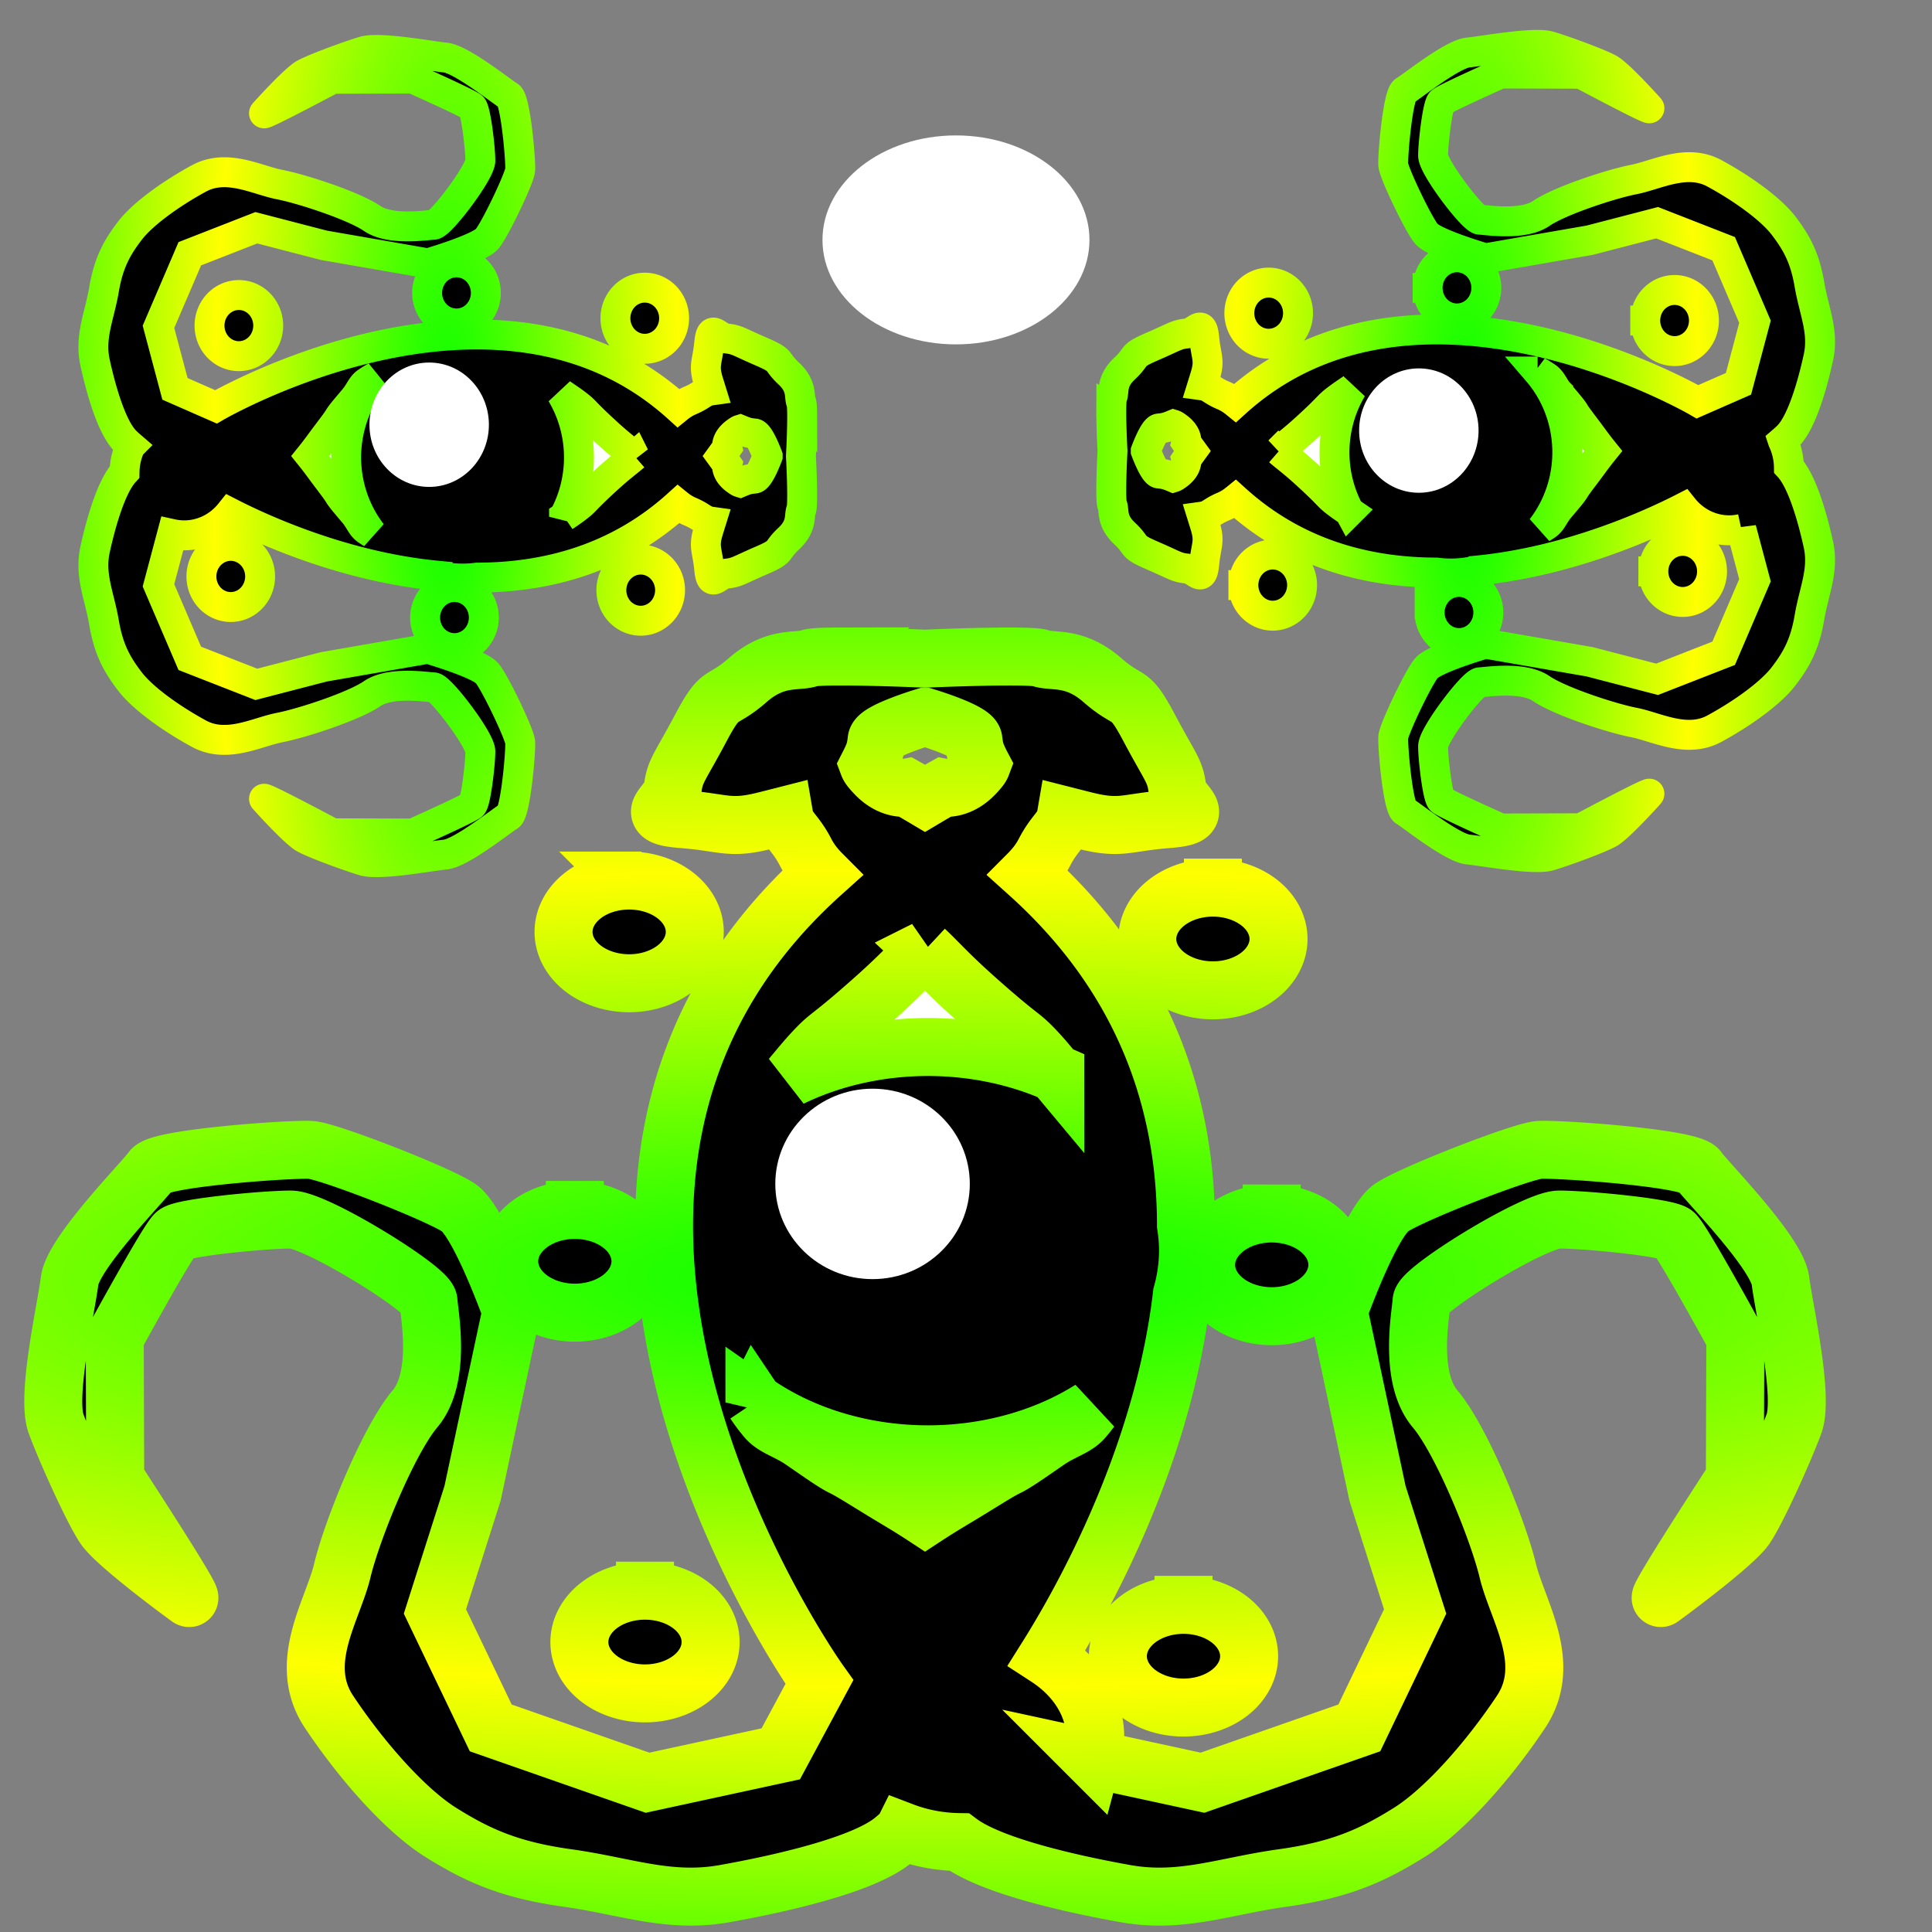 <?xml version="1.0" encoding="UTF-8" standalone="no"?>
<!-- Created with Inkscape (http://www.inkscape.org/) -->

<svg
   width="1024"
   height="1024"
   viewBox="0 0 270.933 270.933"
   version="1.1"
   id="svg11603"
   inkscape:export-filename="C:\Panda3D-1.10.10-x64\samples\soul-symphony2\NPCs\faces\face01.png"
   inkscape:export-xdpi="96.036201"
   inkscape:export-ydpi="96.036201"
   inkscape:version="1.1 (c68e22c387, 2021-05-23)"
   sodipodi:docname="face01.svg"
   xmlns:inkscape="http://www.inkscape.org/namespaces/inkscape"
   xmlns:sodipodi="http://sodipodi.sourceforge.net/DTD/sodipodi-0.dtd"
   xmlns:xlink="http://www.w3.org/1999/xlink"
   xmlns="http://www.w3.org/2000/svg"
   xmlns:svg="http://www.w3.org/2000/svg">
  <rect x="0" y="0" width="270.933" height="270.933" fill="#808080" stroke="none"/>
  <sodipodi:namedview
     id="namedview11605"
     pagecolor="#ffffff"
     bordercolor="#999999"
     borderopacity="1"
     inkscape:pageshadow="0"
     inkscape:pageopacity="0"
     inkscape:pagecheckerboard="0"
     inkscape:document-units="mm"
     showgrid="false"
     units="px"
     inkscape:zoom="0.36703143"
     inkscape:cx="102.17109"
     inkscape:cy="701.5748"
     inkscape:window-width="1920"
     inkscape:window-height="1009"
     inkscape:window-x="-8"
     inkscape:window-y="-8"
     inkscape:window-maximized="1"
     inkscape:current-layer="layer1" />
  <defs
     id="defs11600">
    <linearGradient
       inkscape:collect="always"
       id="linearGradient13601">
      <stop
         style="stop-color:#00ff00;stop-opacity:1"
         offset="0"
         id="stop13599" />
      <stop
         style="stop-color:#ffff00;stop-opacity:1;"
         offset="1"
         id="stop13597" />
    </linearGradient>
    <radialGradient
       inkscape:collect="always"
       xlink:href="#linearGradient13601"
       id="radialGradient13635"
       cx="405.646"
       cy="509.024"
       fx="405.646"
       fy="509.024"
       r="545.154"
       gradientTransform="matrix(0.499,3.9099518e-4,-1.3386166e-4,0.105,-72.563,125.614)"
       gradientUnits="userSpaceOnUse"
       spreadMethod="reflect" />
    <radialGradient
       inkscape:collect="always"
       xlink:href="#linearGradient13601"
       id="radialGradient13635-4"
       cx="405.646"
       cy="509.024"
       fx="405.646"
       fy="509.024"
       r="545.154"
       gradientTransform="matrix(-2.2348273e-4,0.232,-0.06,-6.235779e-5,93.316,-30.277)"
       gradientUnits="userSpaceOnUse"
       spreadMethod="reflect" />
    <radialGradient
       inkscape:collect="always"
       xlink:href="#linearGradient13601"
       id="radialGradient13635-4-7"
       cx="405.646"
       cy="509.024"
       fx="405.646"
       fy="509.024"
       r="545.154"
       gradientTransform="matrix(2.2348273e-4,0.232,0.06,-6.235779e-5,175.015,-30.986)"
       gradientUnits="userSpaceOnUse"
       spreadMethod="reflect" />
  </defs>
  <g
     inkscape:label="レイヤー 1"
     inkscape:groupmode="layer"
     id="layer1">
    <path
       style="fill:#ffffff;stroke:#000000;stroke-width:0.206px;stroke-linecap:butt;stroke-linejoin:miter;stroke-opacity:1"
       d="m 105.795,196.66 -7.095,-25.992 6.346,-30.298 24.749,-18.378 14.913,13.162 13.009,23.593 -4.736,38.888 -5.735,14.754 -26.336,6.705 z"
       id="path12728" />
    <path
       id="path11719"
       style="fill:#000000;fill-opacity:1;stroke:url(#radialGradient13635);stroke-width:8.131;paint-order:stroke markers fill"
       d="m 117.705,92.065 c -2.163,0.005 -3.745,0.07 -4.163,0.225 -1.672,0.62 -4.737,-0.365 -8.677,3.074 -3.94,3.439 -3.66,1.215 -6.587,6.729 -2.926,5.514 -3.62,5.959 -3.931,8.431 -0.311,2.471 -4.634,3.885 1.365,4.348 6,0.463 6.507,1.5 11.777,0.16 1.04,-0.264 1.769,-0.447 2.485,-0.63 0.333,1.943 1.502,2.213 3.012,5.134 0.575,1.113 1.328,2.08 2.223,2.979 -49.509,44.535 -0.305,113.371 -0.305,113.371 l -5.413,10.064 -18.684,4.048 -21.988,-7.686 -7.828,-16.326 5.275,-16.562 5.448,-25.533 c 0,0 -4.474,-12.573 -7.414,-14.547 -2.94,-1.974 -18.137,-7.888 -20.663,-8.082 -2.526,-0.195 -21.183,1.11 -22.348,2.767 -1.165,1.657 -11.03,11.626 -11.528,15.581 -0.498,3.954 -3.318,16.214 -1.89,20.068 1.428,3.853 5.168,12.128 6.782,14.498 1.614,2.371 10.656,9.057 11.826,9.896 1.17,0.839 -10.323,-16.768 -10.323,-16.768 l -0.066,-19.719 c 0,0 7.458,-13.649 8.53,-14.564 1.072,-0.915 12.688,-2.015 16.193,-1.995 3.505,0.021 19.182,9.715 19.28,11.47 0.098,1.754 1.85,10.624 -1.899,15.076 -3.749,4.452 -8.842,17.036 -10.189,22.672 -1.348,5.636 -6.417,12.98 -1.859,19.82 4.559,6.84 10.696,13.802 15.722,16.935 5.026,3.133 9.544,5.229 17.692,6.356 8.148,1.128 14.214,3.592 22.042,2.2 7.827,-1.392 19.315,-3.999 23.571,-7.414 0.489,-0.392 0.983,-0.831 1.477,-1.297 a 18.721,14.652 0 0 0 7.88,1.482 c 4.435,3.323 15.629,5.862 23.314,7.229 7.827,1.392 13.893,-1.072 22.041,-2.2 8.148,-1.128 12.667,-3.223 17.692,-6.356 5.026,-3.133 11.163,-10.095 15.721,-16.935 4.559,-6.84 -0.511,-14.185 -1.859,-19.82 -1.348,-5.636 -6.44,-18.219 -10.189,-22.672 -3.749,-4.452 -1.997,-13.321 -1.899,-15.076 0.098,-1.754 15.775,-11.449 19.28,-11.47 3.505,-0.021 15.121,1.079 16.193,1.995 1.072,0.915 8.53,14.564 8.53,14.564 l -0.067,19.719 c 0,0 -11.492,17.607 -10.323,16.768 1.17,-0.839 10.211,-7.526 11.826,-9.896 1.614,-2.371 5.355,-10.645 6.782,-14.498 1.428,-3.853 -1.392,-16.113 -1.89,-20.068 -0.498,-3.954 -10.362,-13.924 -11.528,-15.581 -1.165,-1.657 -19.822,-2.962 -22.348,-2.767 -2.526,0.195 -17.723,6.109 -20.663,8.082 -2.94,1.974 -7.414,14.547 -7.414,14.547 l 5.448,25.533 5.275,16.562 -7.828,16.326 -21.988,7.686 -15.443,-3.346 a 18.721,14.652 0 0 0 0.399,-2.97 18.721,14.652 0 0 0 -6.765,-11.274 c 4.903,-7.801 16.252,-27.932 18.921,-50.923 a 36.489,28.56 0 0 0 0.853,-6.097 36.489,28.56 0 0 0 -0.286,-3.556 c -0.016,-16.836 -5.535,-34.432 -22.081,-49.316 0.895,-0.899 1.648,-1.867 2.223,-2.979 1.509,-2.921 2.678,-3.191 3.012,-5.134 0.716,0.182 1.446,0.365 2.485,0.63 5.27,1.34 5.777,0.303 11.777,-0.16 6,-0.463 1.677,-1.876 1.365,-4.348 -0.311,-2.471 -1.005,-2.917 -3.931,-8.431 -2.926,-5.514 -2.646,-3.29 -6.587,-6.729 -3.94,-3.439 -7.004,-2.454 -8.677,-3.074 -1.065,-0.395 -9.659,-0.206 -16.18,0.079 -3.961,-0.173 -8.67,-0.311 -12.017,-0.303 z m 12.017,8.461 c 0,0 6.627,1.984 6.782,3.22 0.156,1.236 0.218,1.73 1.067,3.411 0.026,0.051 0.055,0.1 0.082,0.151 -0.095,0.251 -0.371,0.609 -0.971,1.242 -2.206,2.325 -4.385,1.907 -4.385,1.907 -0.878,0.491 -1.733,0.989 -2.575,1.49 -0.843,-0.501 -1.697,-0.999 -2.575,-1.49 0,0 -2.179,0.418 -4.385,-1.907 -0.6,-0.632 -0.876,-0.991 -0.971,-1.242 0.026,-0.051 0.056,-0.1 0.081,-0.151 0.849,-1.681 0.912,-2.176 1.067,-3.411 0.156,-1.236 6.782,-3.22 6.782,-3.22 z m -41.493,22.957 a 9.202,7.202 0 0 0 -9.202,7.202 9.202,7.202 0 0 0 9.202,7.202 9.202,7.202 0 0 0 9.202,-7.202 9.202,7.202 0 0 0 -9.202,-7.202 z m 81.863,0.993 a 9.202,7.202 0 0 0 -9.202,7.202 9.202,7.202 0 0 0 9.202,7.202 9.202,7.202 0 0 0 9.202,-7.202 9.202,7.202 0 0 0 -9.202,-7.202 z m -40.369,8.735 c 1.811,1.692 3.28,3.433 7.222,6.935 6.462,5.74 6.022,4.776 8.228,7.101 1.037,1.093 1.858,2.102 2.809,3.24 a 36.489,28.56 0 0 0 -17.869,-3.66 36.489,28.56 0 0 0 -19.189,4.291 c 1.187,-1.403 2.13,-2.587 3.349,-3.871 2.206,-2.325 1.766,-1.361 8.228,-7.101 3.943,-3.502 5.411,-5.243 7.223,-6.935 z m -49.109,36.464 a 9.202,7.202 0 0 0 -9.202,7.202 9.202,7.202 0 0 0 9.202,7.202 9.202,7.202 0 0 0 9.202,-7.202 9.202,7.202 0 0 0 -9.202,-7.202 z m 97.728,0.497 a 9.202,7.202 0 0 0 -9.202,7.202 9.202,7.202 0 0 0 9.202,7.202 9.202,7.202 0 0 0 9.202,-7.202 9.202,7.202 0 0 0 -9.202,-7.202 z m -72.547,26.488 a 36.489,28.56 0 0 0 24.318,7.286 36.489,28.56 0 0 0 22.869,-6.31 c -0.278,0.376 -0.545,0.708 -0.987,1.24 -1.107,1.333 -2.971,1.727 -5.025,3.133 -2.055,1.406 -4.394,3.084 -5.595,3.676 -1.201,0.592 -2.086,1.159 -5.341,3.158 -2.553,1.567 -3.89,2.306 -6.311,3.893 -2.42,-1.587 -3.757,-2.326 -6.311,-3.893 -3.256,-1.998 -4.14,-2.566 -5.341,-3.158 -1.201,-0.592 -3.54,-2.269 -5.595,-3.676 -2.055,-1.406 -3.918,-1.8 -5.025,-3.133 -0.695,-0.837 -1.097,-1.386 -1.655,-2.216 z m -15.345,26.409 a 9.202,7.202 0 0 0 -9.202,7.202 9.202,7.202 0 0 0 9.202,7.202 9.202,7.202 0 0 0 9.202,-7.202 9.202,7.202 0 0 0 -9.202,-7.202 z m 75.517,1.987 a 9.202,7.202 0 0 0 -9.202,7.202 9.202,7.202 0 0 0 9.202,7.202 9.202,7.202 0 0 0 9.202,-7.202 9.202,7.202 0 0 0 -9.202,-7.202 z" />
    <ellipse
       style="fill:#ffffff;stroke-width:3.399;paint-order:stroke markers fill"
       id="path11719-2"
       cx="122.362"
       cy="166.025"
       rx="13.638"
       ry="13.352" />
    <ellipse
       style="fill:#ffffff;stroke-width:4.172;paint-order:stroke markers fill"
       id="path11719-2-6"
       cx="134.06"
       cy="33.642"
       rx="18.721"
       ry="14.652" />
    <path
       style="fill:#ffffff;stroke:#000000;stroke-width:0.106px;stroke-linecap:butt;stroke-linejoin:miter;stroke-opacity:1"
       d="M 46.333,51.285 61.19,47.98 78.507,50.936 89.011,62.466 81.488,69.413 68.003,75.473 45.775,73.267 37.342,70.595 33.51,58.327 Z"
       id="path12728-6" />
    <path
       id="path11719-4"
       style="fill:#000000;fill-opacity:1;stroke:url(#radialGradient13635-4);stroke-width:4.196;paint-order:stroke markers fill"
       d="m 112.492,58.357 c -0.003,-1.007 -0.04,-1.745 -0.128,-1.939 -0.354,-0.779 0.209,-2.207 -1.757,-4.042 -1.966,-1.836 -0.694,-1.705 -3.846,-3.068 -3.152,-1.363 -3.406,-1.686 -4.819,-1.831 -1.413,-0.145 -2.221,-2.159 -2.485,0.636 -0.265,2.795 -0.857,3.031 -0.091,5.486 0.151,0.484 0.256,0.824 0.36,1.158 -1.111,0.155 -1.265,0.7 -2.934,1.403 -0.636,0.268 -1.189,0.619 -1.703,1.036 -25.455,-23.063 -64.8,-0.142 -64.8,-0.142 l -5.752,-2.521 -2.314,-8.704 4.393,-10.243 9.331,-3.646 9.467,2.457 14.594,2.538 c 0,0 7.187,-2.084 8.315,-3.454 1.128,-1.369 4.508,-8.449 4.62,-9.626 C 73.053,22.676 72.307,13.985 71.36,13.443 70.412,12.9 64.714,8.305 62.454,8.073 60.194,7.841 53.186,6.527 50.984,7.192 c -2.203,0.665 -6.932,2.407 -8.287,3.159 -1.355,0.752 -5.177,4.964 -5.656,5.509 -0.479,0.545 9.584,-4.809 9.584,-4.809 l 11.271,-0.031 c 0,0 7.801,3.474 8.324,3.974 0.523,0.499 1.152,5.911 1.14,7.543 -0.012,1.633 -5.553,8.936 -6.556,8.981 -1.003,0.046 -6.072,0.862 -8.617,-0.885 C 49.643,28.888 42.45,26.516 39.229,25.888 36.008,25.26 31.81,22.898 27.9,25.022 c -3.91,2.124 -7.889,4.983 -9.679,7.324 -1.791,2.341 -2.988,4.446 -3.633,8.242 -0.645,3.796 -2.053,6.621 -1.257,10.268 0.796,3.646 2.286,8.998 4.238,10.98 0.224,0.228 0.475,0.458 0.742,0.688 a 8.375,8.721 0 0 0 -0.847,3.671 c -1.899,2.066 -3.351,7.281 -4.132,10.86 -0.796,3.646 0.613,6.472 1.257,10.268 0.645,3.796 1.842,5.901 3.633,8.242 1.791,2.341 5.77,5.2 9.679,7.324 3.91,2.124 8.108,-0.238 11.329,-0.866 3.221,-0.628 10.414,-3 12.958,-4.746 2.545,-1.747 7.614,-0.93 8.617,-0.885 1.003,0.046 6.544,7.349 6.556,8.981 0.012,1.633 -0.617,7.044 -1.14,7.543 -0.523,0.499 -8.324,3.974 -8.324,3.974 l -11.271,-0.031 c 0,0 -10.064,-5.354 -9.584,-4.809 0.479,0.545 4.302,4.757 5.656,5.509 1.355,0.752 6.084,2.494 8.287,3.159 2.203,0.665 9.21,-0.648 11.47,-0.88 2.26,-0.232 7.958,-4.827 8.905,-5.37 0.947,-0.543 1.693,-9.234 1.582,-10.411 -0.111,-1.177 -3.492,-8.256 -4.62,-9.626 -1.128,-1.369 -8.315,-3.454 -8.315,-3.454 L 45.413,93.515 35.946,95.972 26.615,92.325 22.222,82.082 24.135,74.888 a 8.375,8.721 0 0 0 1.697,0.186 8.375,8.721 0 0 0 6.444,-3.151 c 4.459,2.284 15.965,7.571 29.106,8.814 a 16.324,16.998 0 0 0 3.485,0.397 16.324,16.998 0 0 0 2.033,-0.133 c 9.623,-0.007 19.681,-2.578 28.188,-10.286 0.514,0.417 1.067,0.768 1.703,1.035 1.669,0.703 1.824,1.248 2.934,1.403 -0.104,0.333 -0.209,0.673 -0.36,1.158 -0.766,2.455 -0.173,2.691 0.091,5.486 0.265,2.795 1.072,0.781 2.485,0.636 1.413,-0.145 1.667,-0.468 4.819,-1.831 3.152,-1.363 1.88,-1.233 3.846,-3.068 1.966,-1.836 1.403,-3.263 1.757,-4.042 0.226,-0.496 0.118,-4.5 -0.045,-7.537 0.099,-1.845 0.178,-4.039 0.173,-5.598 z m -4.836,5.598 c 0,0 -1.134,3.087 -1.84,3.159 -0.706,0.073 -0.989,0.101 -1.95,0.497 -0.029,0.012 -0.057,0.026 -0.086,0.038 -0.144,-0.044 -0.348,-0.173 -0.71,-0.452 -1.329,-1.028 -1.09,-2.043 -1.09,-2.043 -0.281,-0.409 -0.565,-0.807 -0.852,-1.2 0.286,-0.393 0.571,-0.791 0.852,-1.2 0,0 -0.239,-1.015 1.09,-2.043 0.362,-0.28 0.566,-0.408 0.71,-0.452 0.029,0.012 0.057,0.026 0.086,0.038 0.961,0.396 1.244,0.425 1.95,0.497 0.706,0.072 1.84,3.159 1.84,3.159 z M 94.534,44.625 a 4.116,4.286 0 0 0 -4.116,-4.286 4.116,4.286 0 0 0 -4.116,4.286 4.116,4.286 0 0 0 4.116,4.287 4.116,4.286 0 0 0 4.116,-4.287 z m -0.568,38.135 a 4.116,4.286 0 0 0 -4.116,-4.286 4.116,4.286 0 0 0 -4.116,4.286 4.116,4.286 0 0 0 4.116,4.287 4.116,4.286 0 0 0 4.116,-4.287 z M 88.974,63.955 c -0.967,0.844 -1.962,1.528 -3.964,3.364 -3.281,3.01 -2.73,2.805 -4.059,3.833 -0.625,0.483 -1.202,0.866 -1.852,1.309 a 16.324,16.998 0 0 0 2.092,-8.324 16.324,16.998 0 0 0 -2.453,-8.939 c 0.802,0.553 1.479,0.992 2.213,1.56 1.329,1.028 0.778,0.823 4.059,3.833 2.002,1.837 2.997,2.521 3.964,3.365 z m -20.842,-22.877 a 4.116,4.286 0 0 0 -4.116,-4.286 4.116,4.286 0 0 0 -4.116,4.286 4.116,4.286 0 0 0 4.116,4.286 4.116,4.286 0 0 0 4.116,-4.286 z M 67.848,86.604 a 4.116,4.286 0 0 0 -4.116,-4.286 4.116,4.286 0 0 0 -4.116,4.286 4.116,4.286 0 0 0 4.116,4.286 4.116,4.286 0 0 0 4.116,-4.286 z M 52.708,52.808 a 16.324,16.998 0 0 0 -4.165,11.328 16.324,16.998 0 0 0 3.607,10.653 c -0.215,-0.13 -0.405,-0.254 -0.709,-0.46 -0.762,-0.516 -0.987,-1.384 -1.791,-2.341 -0.804,-0.957 -1.763,-2.047 -2.101,-2.606 -0.338,-0.559 -0.663,-0.972 -1.805,-2.488 -0.896,-1.189 -1.318,-1.812 -2.225,-2.94 0.907,-1.127 1.329,-1.75 2.225,-2.94 1.142,-1.517 1.467,-1.929 1.805,-2.488 0.338,-0.559 1.297,-1.649 2.101,-2.606 0.804,-0.957 1.029,-1.825 1.791,-2.341 0.478,-0.324 0.792,-0.511 1.267,-0.771 z M 37.613,45.66 a 4.116,4.286 0 0 0 -4.116,-4.286 4.116,4.286 0 0 0 -4.116,4.286 4.116,4.286 0 0 0 4.116,4.286 4.116,4.286 0 0 0 4.116,-4.286 z m -1.136,35.179 a 4.116,4.286 0 0 0 -4.116,-4.286 4.116,4.286 0 0 0 -4.116,4.286 4.116,4.286 0 0 0 4.116,4.286 4.116,4.286 0 0 0 4.116,-4.286 z" />
    <ellipse
       style="fill:#ffffff;stroke-width:2.153;paint-order:stroke markers fill"
       id="path11719-2-0"
       cx="59.561"
       cy="-60.185"
       rx="8.721"
       ry="8.375"
       transform="rotate(90)" />
    <path
       style="fill:#ffffff;stroke:#000000;stroke-width:0.106px;stroke-linecap:butt;stroke-linejoin:miter;stroke-opacity:1"
       d="m 221.998,50.577 -14.856,-3.305 -17.318,2.956 -10.504,11.529 7.523,6.947 13.485,6.06 22.228,-2.206 8.433,-2.672 3.833,-12.268 z"
       id="path12728-6-7" />
    <path
       id="path11719-4-8"
       style="fill:#000000;fill-opacity:1;stroke:url(#radialGradient13635-4-7);stroke-width:4.196;paint-order:stroke markers fill"
       d="m 155.84,57.648 c 0.003,-1.007 0.04,-1.745 0.128,-1.939 0.354,-0.779 -0.209,-2.207 1.757,-4.042 1.966,-1.836 0.694,-1.705 3.846,-3.068 3.152,-1.363 3.406,-1.686 4.819,-1.831 1.413,-0.145 2.22,-2.159 2.485,0.636 0.265,2.795 0.857,3.031 0.091,5.486 -0.151,0.484 -0.256,0.824 -0.36,1.158 1.111,0.155 1.265,0.7 2.934,1.403 0.636,0.268 1.189,0.619 1.703,1.036 25.455,-23.063 64.8,-0.142 64.8,-0.142 l 5.752,-2.521 2.314,-8.704 -4.393,-10.243 -9.331,-3.646 -9.467,2.457 -14.594,2.538 c 0,0 -7.187,-2.084 -8.315,-3.454 -1.128,-1.369 -4.508,-8.449 -4.62,-9.626 -0.111,-1.177 0.635,-9.868 1.582,-10.411 0.947,-0.543 6.645,-5.138 8.905,-5.37 2.26,-0.232 9.268,-1.546 11.47,-0.881 2.203,0.665 6.932,2.407 8.287,3.159 1.355,0.752 5.177,4.964 5.656,5.509 0.479,0.545 -9.584,-4.809 -9.584,-4.809 l -11.271,-0.031 c 0,0 -7.801,3.474 -8.324,3.974 -0.523,0.499 -1.152,5.911 -1.14,7.543 0.012,1.633 5.553,8.936 6.556,8.981 1.003,0.046 6.072,0.862 8.617,-0.885 2.545,-1.747 9.737,-4.119 12.958,-4.747 3.221,-0.628 7.419,-2.989 11.329,-0.866 3.91,2.124 7.889,4.983 9.679,7.324 1.791,2.341 2.988,4.446 3.633,8.242 0.645,3.796 2.053,6.621 1.257,10.268 -0.796,3.646 -2.286,8.998 -4.238,10.98 -0.224,0.228 -0.475,0.458 -0.742,0.688 a 8.375,8.721 0 0 1 0.847,3.671 c 1.899,2.066 3.351,7.281 4.132,10.86 0.796,3.646 -0.613,6.472 -1.257,10.268 -0.645,3.796 -1.842,5.901 -3.633,8.242 -1.791,2.341 -5.77,5.2 -9.679,7.324 -3.91,2.124 -8.108,-0.238 -11.329,-0.866 -3.221,-0.628 -10.414,-3 -12.958,-4.746 -2.545,-1.747 -7.614,-0.93 -8.617,-0.885 -1.003,0.045 -6.544,7.349 -6.556,8.981 -0.012,1.633 0.617,7.044 1.14,7.543 0.523,0.499 8.324,3.974 8.324,3.974 l 11.271,-0.031 c 0,0 10.064,-5.354 9.584,-4.809 -0.479,0.545 -4.302,4.757 -5.656,5.509 -1.355,0.752 -6.084,2.494 -8.287,3.159 -2.202,0.665 -9.21,-0.648 -11.47,-0.88 -2.26,-0.232 -7.958,-4.827 -8.905,-5.37 -0.947,-0.543 -1.693,-9.234 -1.582,-10.411 0.111,-1.177 3.492,-8.256 4.62,-9.626 1.128,-1.369 8.315,-3.454 8.315,-3.454 l 14.594,2.538 9.467,2.457 9.331,-3.646 4.393,-10.243 -1.913,-7.194 a 8.375,8.721 0 0 1 -1.697,0.186 8.375,8.721 0 0 1 -6.444,-3.151 c -4.459,2.284 -15.965,7.571 -29.106,8.814 a 16.324,16.998 0 0 1 -3.485,0.397 16.324,16.998 0 0 1 -2.033,-0.133 c -9.623,-0.007 -19.681,-2.578 -28.188,-10.286 -0.514,0.417 -1.067,0.768 -1.703,1.035 -1.669,0.703 -1.824,1.248 -2.934,1.403 0.104,0.333 0.209,0.673 0.36,1.158 0.766,2.455 0.173,2.691 -0.091,5.486 -0.265,2.795 -1.072,0.781 -2.485,0.636 -1.413,-0.145 -1.667,-0.468 -4.819,-1.831 -3.152,-1.363 -1.88,-1.233 -3.846,-3.068 -1.966,-1.836 -1.403,-3.263 -1.757,-4.042 -0.226,-0.496 -0.118,-4.5 0.045,-7.537 -0.099,-1.845 -0.178,-4.039 -0.173,-5.598 z m 4.836,5.598 c 0,0 1.134,3.087 1.84,3.159 0.706,0.073 0.989,0.101 1.95,0.497 0.029,0.012 0.057,0.026 0.086,0.038 0.144,-0.044 0.348,-0.173 0.71,-0.452 1.329,-1.028 1.09,-2.043 1.09,-2.043 0.281,-0.409 0.565,-0.807 0.852,-1.2 -0.286,-0.393 -0.571,-0.791 -0.852,-1.2 0,0 0.239,-1.015 -1.09,-2.043 -0.362,-0.28 -0.566,-0.408 -0.71,-0.452 -0.029,0.012 -0.057,0.026 -0.086,0.038 -0.961,0.396 -1.244,0.425 -1.95,0.497 -0.706,0.072 -1.84,3.159 -1.84,3.159 z M 173.797,43.917 a 4.116,4.286 0 0 1 4.116,-4.286 4.116,4.286 0 0 1 4.116,4.286 4.116,4.286 0 0 1 -4.116,4.287 4.116,4.286 0 0 1 -4.116,-4.287 z m 0.568,38.135 a 4.116,4.286 0 0 1 4.116,-4.286 4.116,4.286 0 0 1 4.116,4.286 4.116,4.286 0 0 1 -4.116,4.287 4.116,4.286 0 0 1 -4.116,-4.287 z m 4.993,-18.806 c 0.967,0.844 1.962,1.528 3.964,3.364 3.281,3.01 2.73,2.805 4.059,3.833 0.625,0.483 1.202,0.866 1.852,1.309 a 16.324,16.998 0 0 1 -2.092,-8.324 16.324,16.998 0 0 1 2.453,-8.939 c -0.802,0.553 -1.479,0.992 -2.213,1.56 -1.329,1.028 -0.778,0.823 -4.059,3.833 -2.002,1.837 -2.997,2.521 -3.964,3.365 z m 20.842,-22.877 a 4.116,4.286 0 0 1 4.116,-4.286 4.116,4.286 0 0 1 4.116,4.286 4.116,4.286 0 0 1 -4.116,4.286 4.116,4.286 0 0 1 -4.116,-4.286 z m 0.284,45.525 a 4.116,4.286 0 0 1 4.116,-4.286 4.116,4.286 0 0 1 4.116,4.286 4.116,4.286 0 0 1 -4.116,4.286 4.116,4.286 0 0 1 -4.116,-4.286 z m 15.14,-33.795 a 16.324,16.998 0 0 1 4.165,11.328 16.324,16.998 0 0 1 -3.607,10.653 c 0.215,-0.13 0.405,-0.254 0.709,-0.46 0.762,-0.516 0.987,-1.384 1.791,-2.341 0.804,-0.957 1.763,-2.047 2.101,-2.606 0.338,-0.559 0.663,-0.972 1.805,-2.488 0.896,-1.189 1.318,-1.812 2.225,-2.94 -0.907,-1.127 -1.329,-1.75 -2.225,-2.94 -1.142,-1.517 -1.467,-1.929 -1.805,-2.488 -0.338,-0.559 -1.297,-1.649 -2.101,-2.606 -0.804,-0.957 -1.029,-1.825 -1.791,-2.341 -0.478,-0.324 -0.792,-0.511 -1.267,-0.771 z m 15.095,-7.148 a 4.116,4.286 0 0 1 4.116,-4.286 4.116,4.286 0 0 1 4.116,4.286 4.116,4.286 0 0 1 -4.116,4.286 4.116,4.286 0 0 1 -4.116,-4.286 z m 1.136,35.179 a 4.116,4.286 0 0 1 4.116,-4.286 4.116,4.286 0 0 1 4.116,4.286 4.116,4.286 0 0 1 -4.116,4.286 4.116,4.286 0 0 1 -4.116,-4.286 z" />
    <ellipse
       style="fill:#ffffff;stroke-width:2.153;paint-order:stroke markers fill"
       id="path11719-2-0-2"
       cx="60.382"
       cy="198.971"
       rx="8.721"
       ry="8.375"
       transform="matrix(0,1,1,0,0,0)" />
  </g>
</svg>
